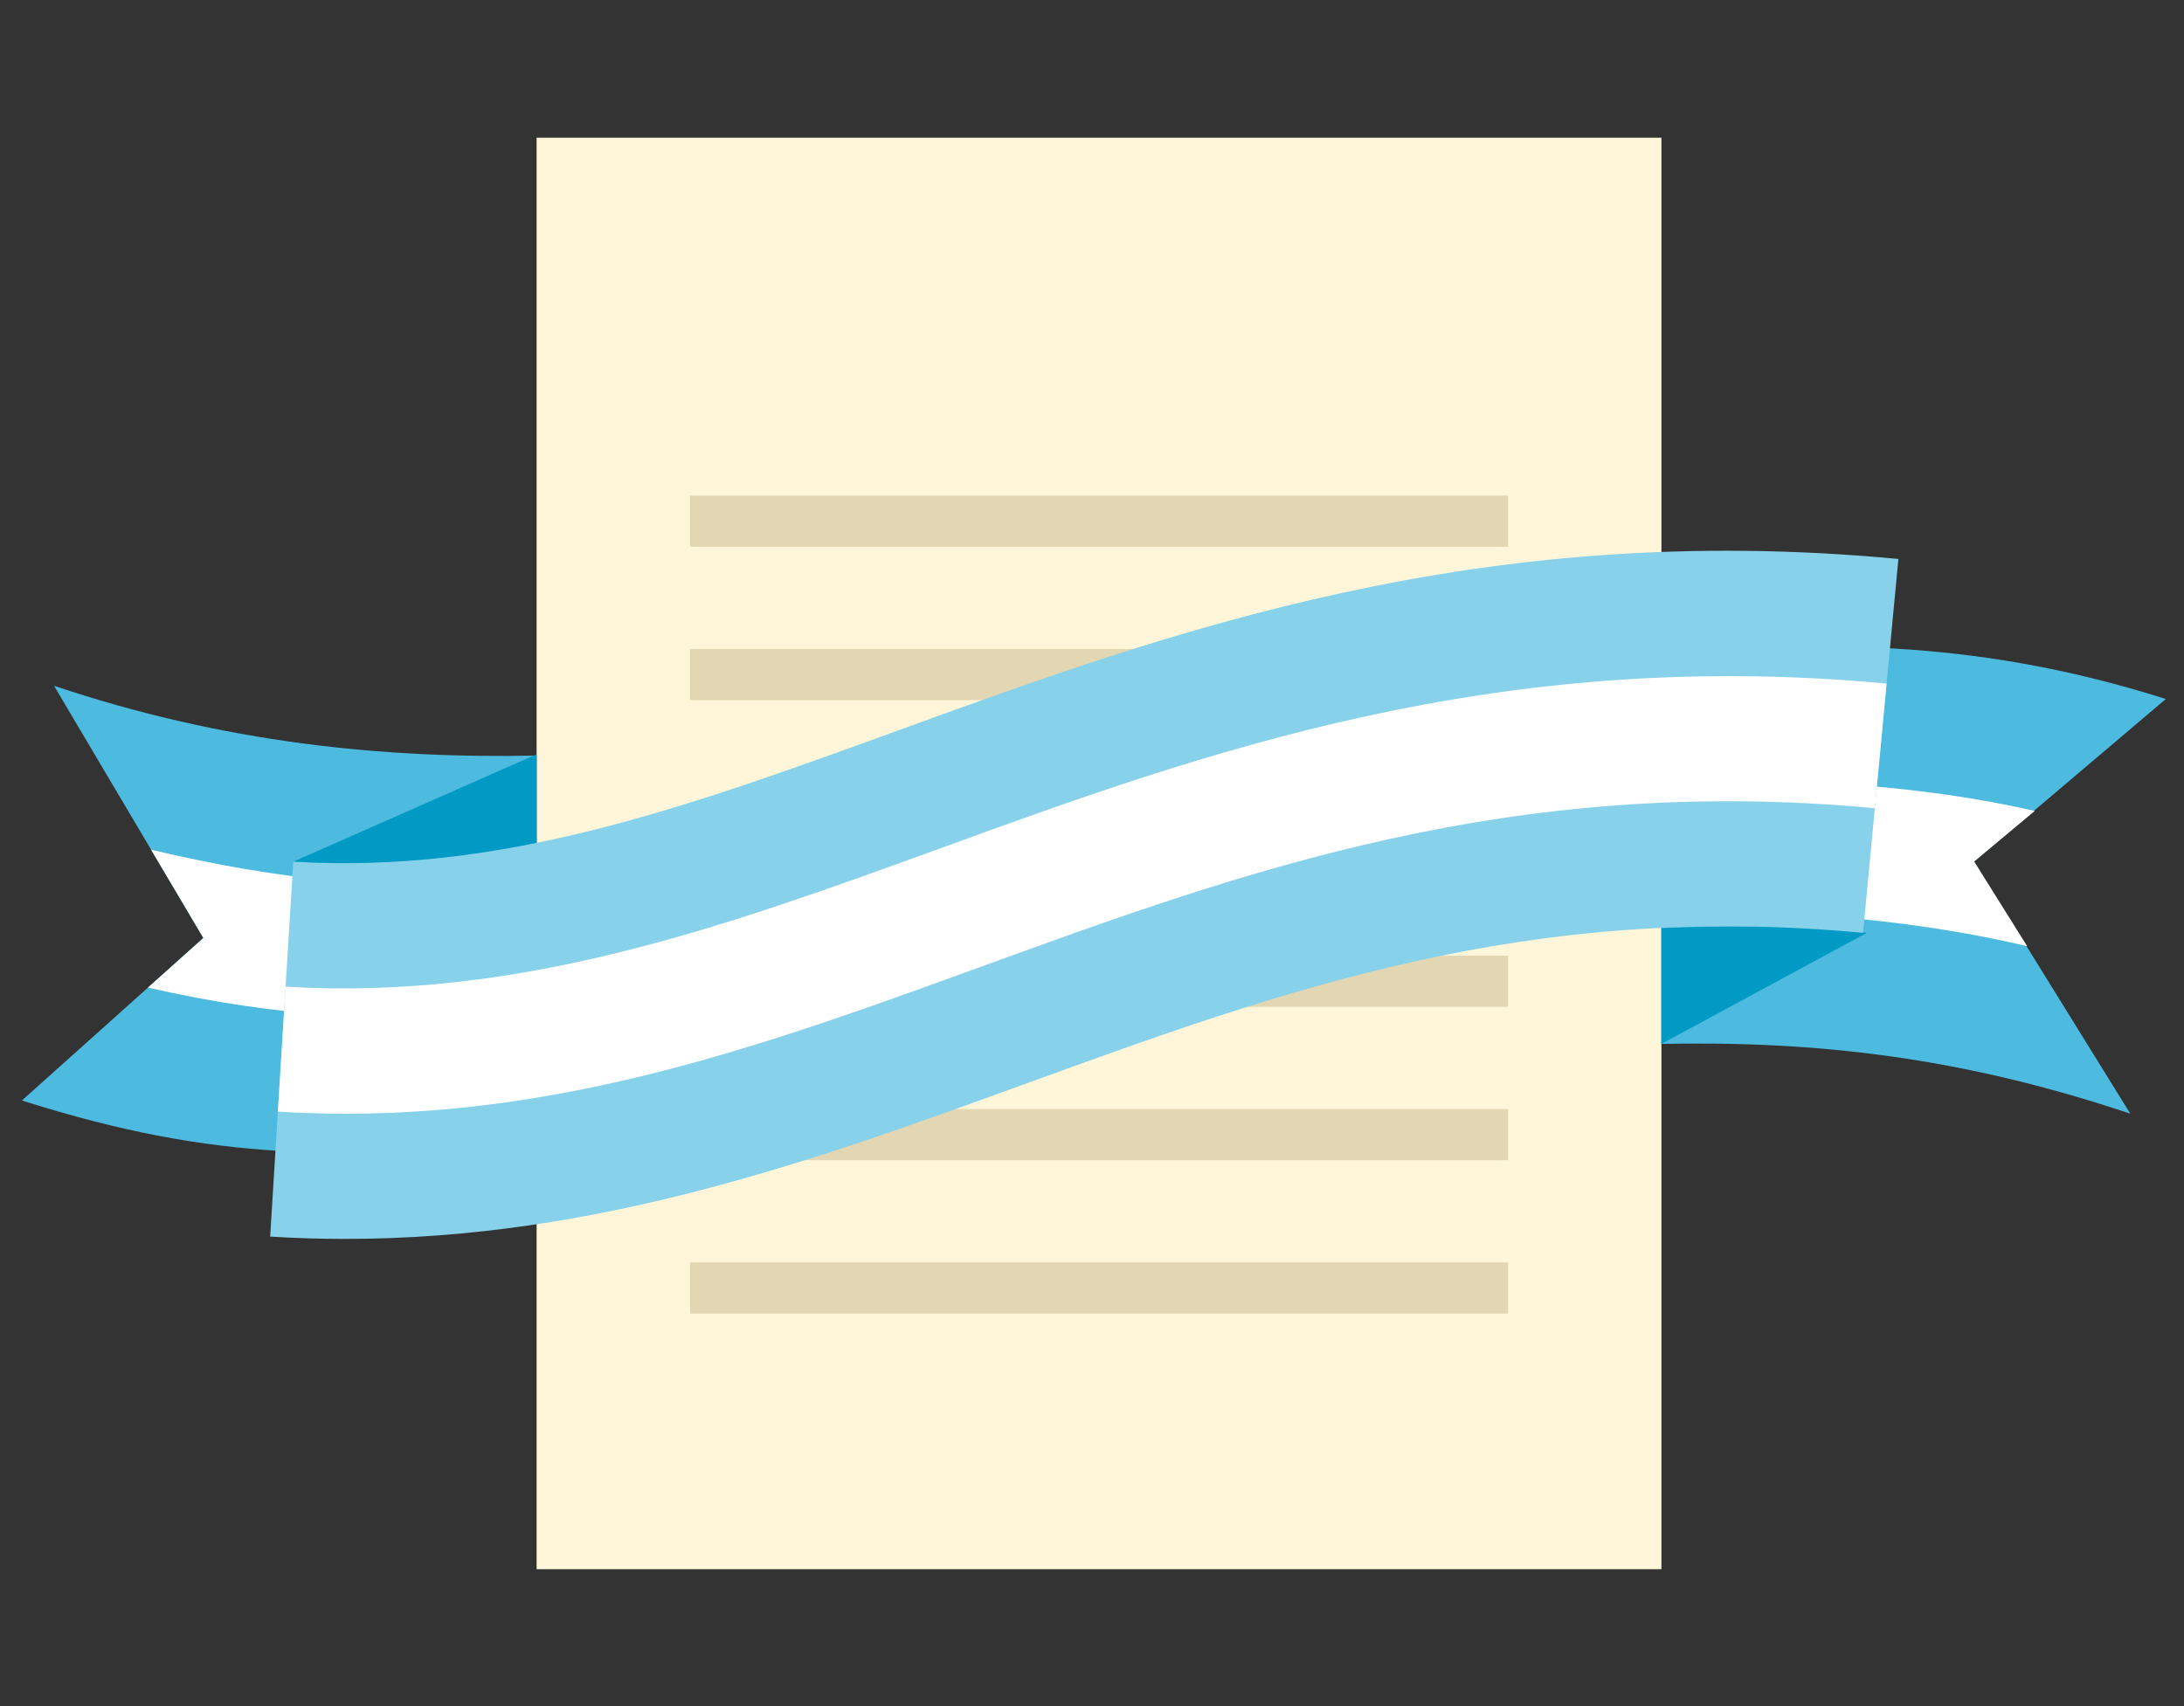 <?xml version="1.0" encoding="utf-8"?>
<!-- Generator: Adobe Illustrator 17.0.0, SVG Export Plug-In . SVG Version: 6.00 Build 0)  -->
<!DOCTYPE svg PUBLIC "-//W3C//DTD SVG 1.1//EN" "http://www.w3.org/Graphics/SVG/1.1/DTD/svg11.dtd">
<svg version="1.1" id="Layer_1" xmlns:sketch="http://www.bohemiancoding.com/sketch/ns"
	 xmlns="http://www.w3.org/2000/svg" xmlns:xlink="http://www.w3.org/1999/xlink" x="0px" y="0px" width="1280px" height="1000px"
	 viewBox="0 0 1280 1000" enable-background="new 0 0 1280 1000" xml:space="preserve">
<rect x="0" y="0" width="1280" height="1000" fill="#333333" stroke="none"/>
<g>
	<rect x="314.494" y="80.723" fill="#FFF6D9" width="659.237" height="839.028"/>
	<rect x="404.39" y="290.48" fill="#E2D6B3" width="479.445" height="29.965"/>
	<rect x="404.39" y="380.376" fill="#E2D6B3" width="479.445" height="29.965"/>
	<rect x="404.39" y="470.272" fill="#E2D6B3" width="479.445" height="29.965"/>
	<rect x="404.39" y="560.168" fill="#E2D6B3" width="479.445" height="29.965"/>
	<rect x="404.39" y="650.064" fill="#E2D6B3" width="479.445" height="29.965"/>
	<rect x="404.39" y="739.96" fill="#E2D6B3" width="479.445" height="29.965"/>
	<g>
		<path fill="#4DBADF" d="M31.668,401.963l87.524,147.807L12.836,645.033c118.858,37.678,181.796,31.341,301.658,29.195V442.876
			C224.598,444.667,131.49,435.472,31.668,401.963z"/>
		<path fill="#FFFFFF" d="M88.564,498.047l30.628,51.724l-32.476,29.088c78.586,17.966,137.881,19.564,227.777,18.077v-76.884
			C224.598,521.494,165.278,516.201,88.564,498.047z"/>
		<path fill="#4DBADF" d="M1248.527,652.773l-91.539-147.807l112.378-95.262c-118.858-37.678-205.739-31.341-295.635-29.195V611.86
			C1063.627,610.068,1148.705,619.264,1248.527,652.773z"/>
		<path fill="#FFFFFF" d="M1188.095,554.612l-31.107-49.647l35.525-29.638c-78.586-17.966-158.852-19.014-218.782-17.527v76.884
			C1033.661,533.242,1111.38,536.458,1188.095,554.612z"/>
		<path fill="#009AC4" d="M171.887,505.069l142.607-62.955v54.592C224.598,510.587,171.887,505.069,171.887,505.069z"/>
		<path fill="#009AC4" d="M1094.066,546.778L973.731,611.86v-67.906C973.731,543.954,1056.334,540.543,1094.066,546.778z"/>
		<path fill="#88D1EA" d="M202.345,726.159c-14.477,0-29.132-0.43-44.003-1.362l13.545-219.728
			c122.513,7.31,229.618-31.569,354.067-76.79c159.744-58.085,340.701-123.982,586.659-100.655l-20.712,219.155
			c-196.616-18.526-339.411,33.432-490.734,88.4C477.973,679.97,350.909,726.159,202.345,726.159z"/>
		<path fill="#FFFFFF" d="M202.847,652.773c-13.151,0-26.481-0.394-39.99-1.218l4.515-73.243
			c137.277,8.313,256.995-35.045,383.665-81.054c152.434-55.47,325.221-118.213,554.66-96.57l-6.88,73.028
			C885.575,453.72,728.375,510.874,576.12,566.2C453.965,610.633,337.973,652.773,202.847,652.773z"/>
	</g>
</g>
</svg>

